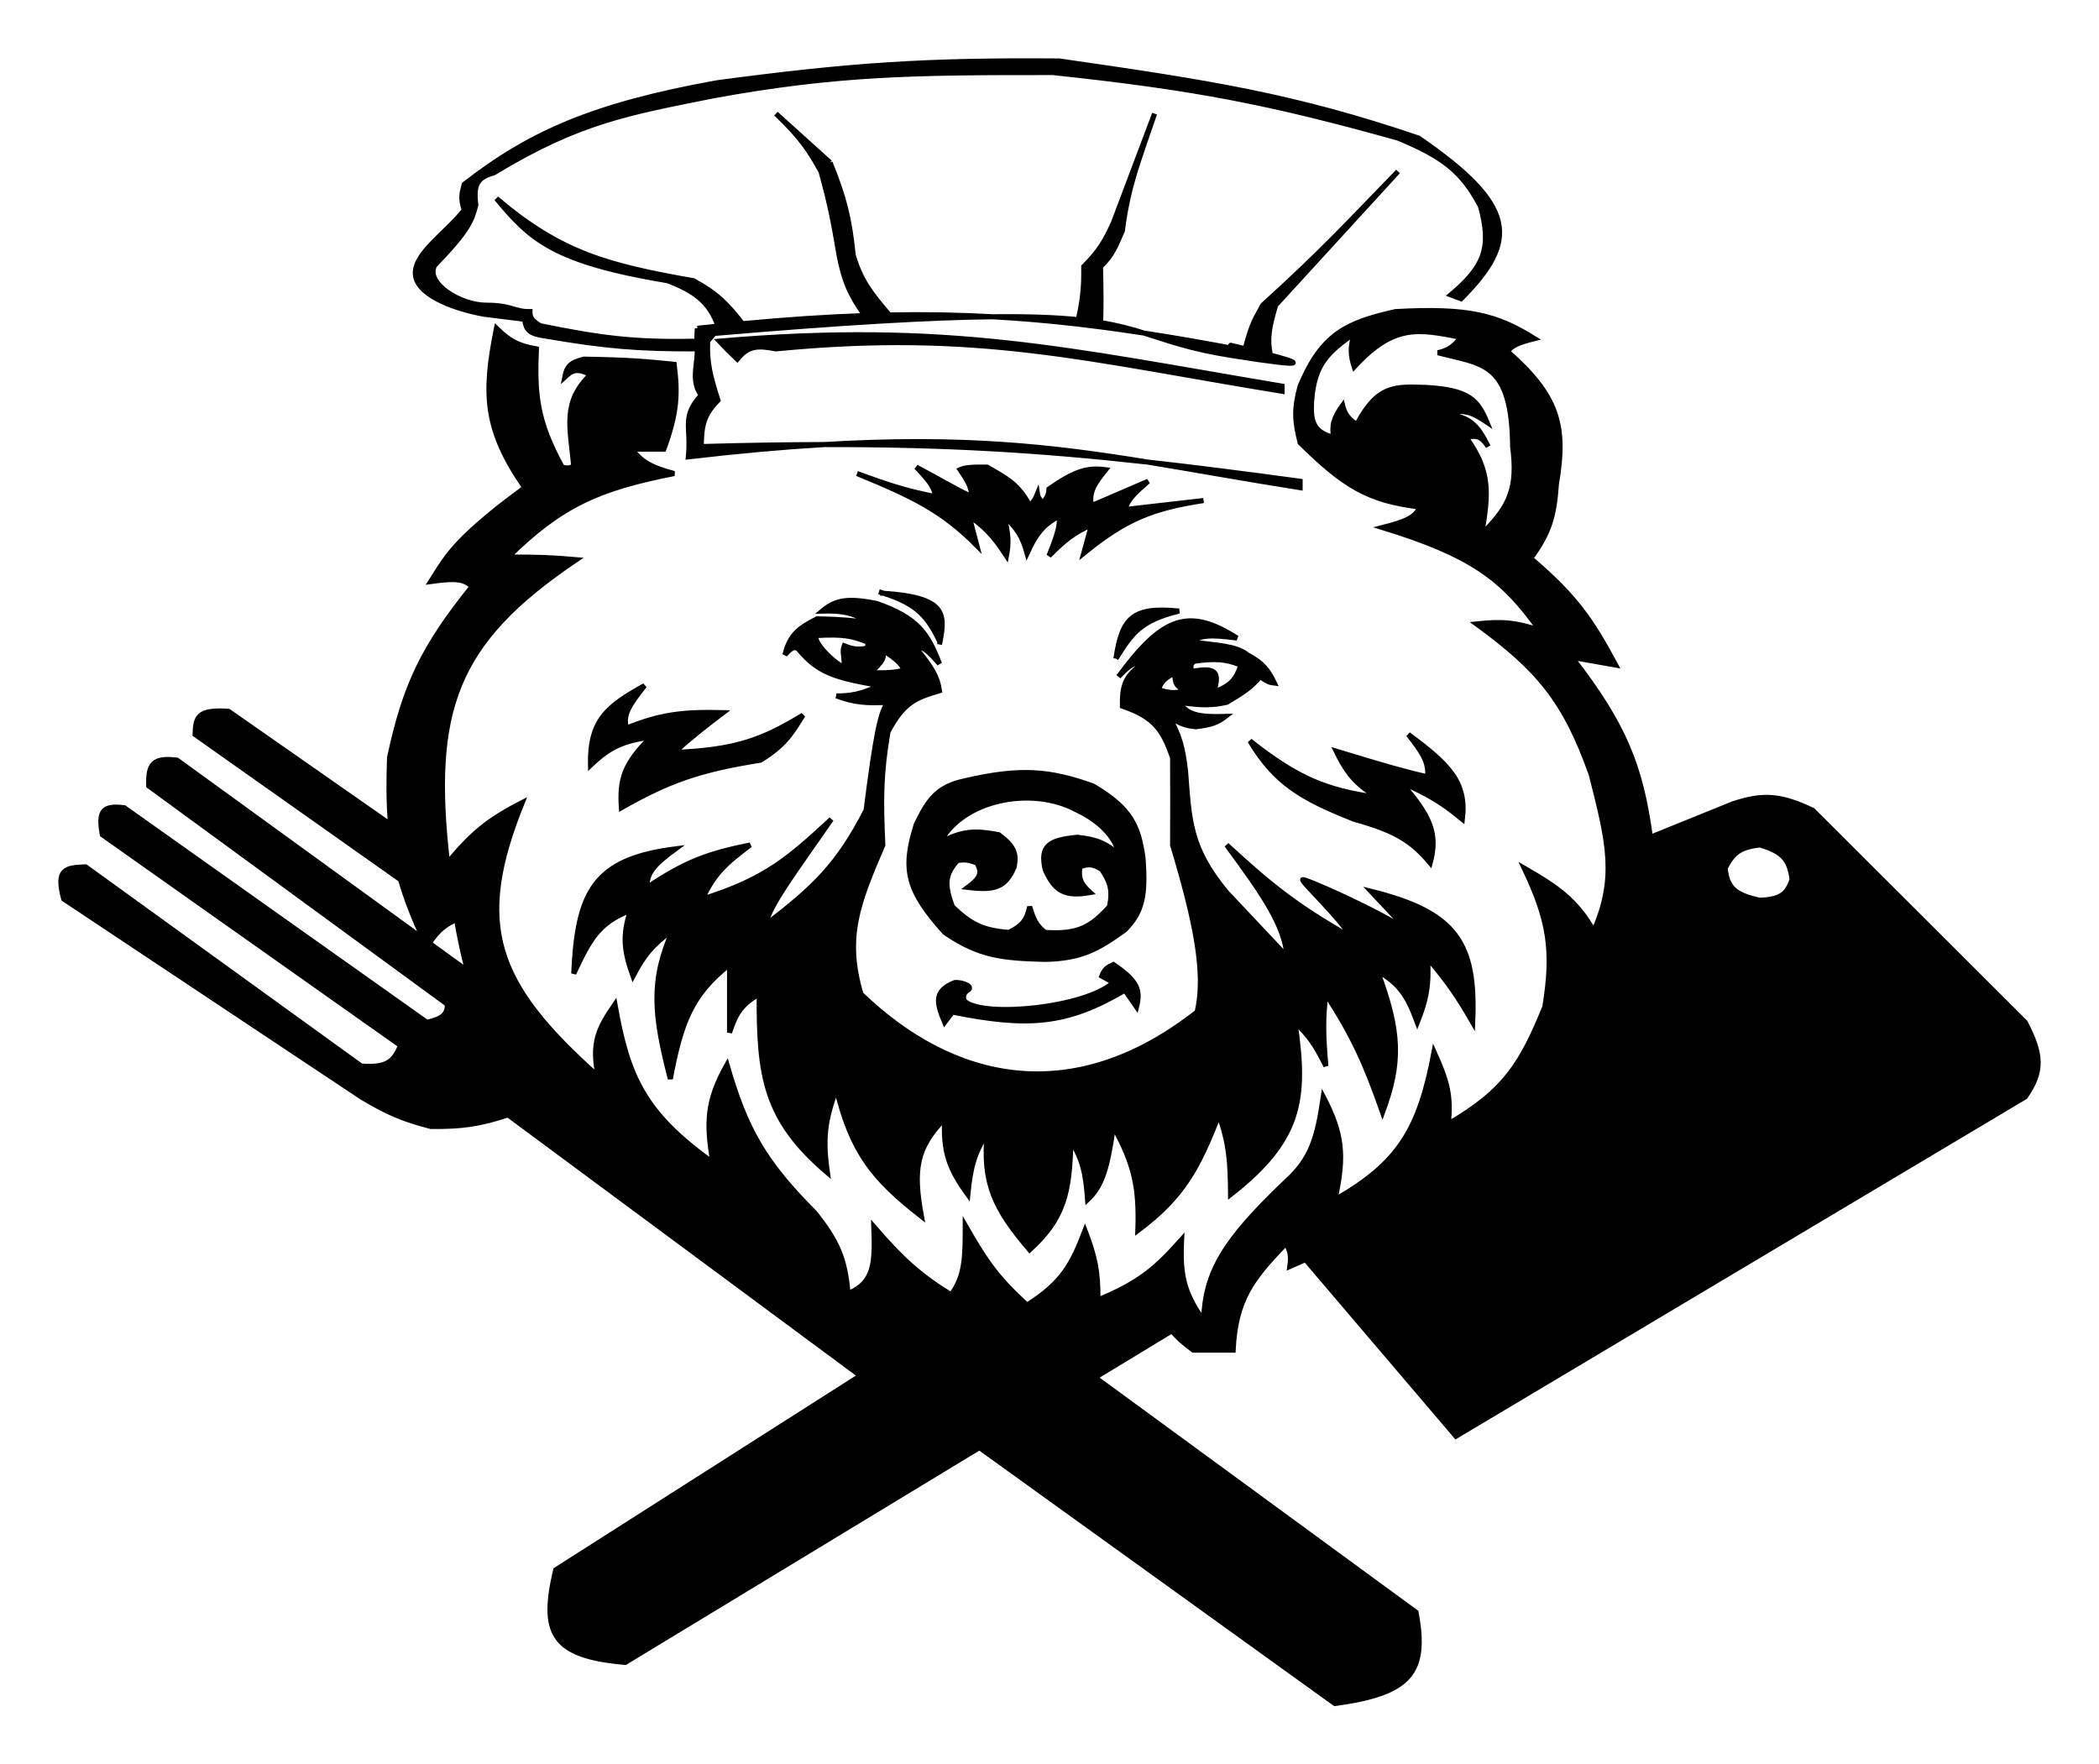 <svg width="207" height="174" viewBox="0 0 207 174" fill="none" xmlns="http://www.w3.org/2000/svg">
<g filter="url(#filter0_d_98_286)">
<path d="M92.701 79.077C94.907 74.878 101.743 73.446 106.242 75.909C108.88 77.156 110.176 79.008 110.307 80.218L112.72 80.598C112.277 77.557 111.623 75.751 107.766 73.5C103.538 71.998 100.66 71.723 95.192 72.993C92.343 73.581 91.513 74.957 90.365 77.303C88.94 81.775 89.483 83.848 93.16 87.95C96.554 90.286 98.856 90.504 103.067 90.612C106.566 90.532 108.205 89.681 110.942 87.696C112.69 85.911 112.999 84.28 112.72 80.598L110.307 80.218C109.088 79.231 108.291 78.782 106.242 78.57C103.463 78.839 102.546 79.393 103.067 81.739C104.021 83.946 105.088 84.452 107.512 84.021C106.585 83.183 106.343 82.634 106.496 81.486C107.354 81.154 107.826 81.232 108.655 81.739C109.471 82.972 109.748 83.734 109.418 85.415C107.59 87.419 106.325 88.17 103.067 87.95C102.196 87.291 101.92 86.666 101.543 85.415C101.278 86.668 100.9 87.256 99.51 87.95C96.859 87.758 95.692 87.106 93.922 85.415C93.187 83.376 93.09 82.32 94.43 80.852C95.138 80.76 95.551 80.793 96.335 81.105C96.906 82.076 96.674 82.602 95.446 83.514C98.003 83.824 99.148 83.586 100.019 81.486C100.283 80.138 99.986 79.44 98.494 78.317C96.231 77.891 94.962 77.885 92.701 79.077Z" fill="black"/>
<path fill-rule="evenodd" clip-rule="evenodd" d="M135.201 83.894C143.572 85.974 145.587 88.926 145.236 96.822C143.758 94.25 142.8 92.857 140.79 90.485C140.941 93.164 140.676 94.536 139.774 96.822C138.811 94.236 138.055 93.013 135.837 91.752C138.105 97.796 138.14 100.827 136.345 105.695C134.671 100.937 133.533 98.35 130.756 94.034C130.472 96.324 130.47 97.876 130.756 101.132C129.783 99.148 129.141 98.17 127.708 96.822C128.835 104.473 128.242 108.416 121.357 113.807C121.324 110.604 121.229 108.834 120.214 105.948C118.121 111.23 116.701 113.993 112.212 117.356C112.357 113.149 111.9 110.888 109.799 107.089C109.208 111.264 108.685 112.957 107.258 114.314C107.07 111.632 106.743 110.324 105.607 108.483C105.505 113.611 104.934 116.167 101.543 119.257C98.063 115.178 96.888 112.712 97.351 107.723C96.07 109.746 95.71 111.116 95.446 113.807C93.549 111.187 93.009 109.561 93.16 106.329C90.356 109.174 90.026 111.365 90.874 115.962C86.057 112.206 84.015 109.612 82.49 103.413C81.322 106.522 81.125 108.325 81.601 111.652C75.433 106.399 74.826 102.143 74.87 94.034C73.086 95.076 72.547 95.978 71.948 97.836V91.119C68.205 94.074 67.168 96.784 66.106 102.399C64.479 96.067 64.126 92.708 66.36 87.696C64.333 89.178 63.502 90.197 62.422 92.259C61.492 89.64 61.397 88.22 62.168 85.795C59 86.97 58.113 88.757 56.58 92.006C56.946 83.957 58.564 80.736 66.614 79.711C64.498 81.263 63.743 82.105 63.819 83.514C67.629 80.958 69.875 80.162 73.981 79.331C71.586 81.119 70.386 82.196 69.281 84.654C75.528 82.709 77.863 80.599 81.983 76.796C78.564 81.746 75.819 85.35 75.505 87.189C80.255 83.566 82.651 81.297 85.412 75.909C86.348 68.554 86.824 66.12 87.571 65.261C85.444 65.365 84.302 65.297 82.49 64.628C84.632 64.659 85.62 64.063 86.809 63.614C82.335 62.839 80.657 62.362 78.68 59.938C78.306 59.785 78.053 59.842 77.41 60.572C77.894 58.612 78.754 57.96 80.585 57.023C83.272 57.087 84.125 57.207 85.793 57.403C84.291 56.523 83.321 56.196 81.093 56.262C82.484 55.1 83.688 54.98 86.428 55.502C90.516 56.934 91.489 58.449 92.652 61.459C91.512 60.174 90.936 59.63 90.365 59.938C91.956 61.883 92.462 62.8 92.652 64.121C90.375 64.795 89.115 65.223 87.571 68.177C86.846 72.416 86.868 74.977 87.063 79.331C84.549 85.18 83.264 88.452 84.904 94.034C93.839 102.646 105.662 105.537 118.055 95.808C118.95 92.096 117.949 87.01 115.641 79.331C115.654 75.965 115.653 74.078 115.641 70.712C114.696 68.037 113.896 66.727 110.688 65.642C110.655 63.596 110.979 62.62 112.72 61.459C111.876 61.217 111.325 61.665 110.307 62.727C114.621 56.862 117.17 55.848 121.992 58.924C119.271 58.565 118.318 58.659 117.546 59.304C119.977 59.654 121.895 59.664 123.008 60.572C124.556 61.408 125.05 62.063 125.675 63.36C125.276 63.309 125.069 63.302 124.278 62.727C123.413 63.76 122.605 64.306 120.976 65.261C119.591 65.557 118.643 65.61 116.276 65.261C117.094 66.495 118.187 66.735 120.849 66.656C120.121 67.212 119.581 67.473 117.928 67.67C116.877 67.568 116.294 67.339 115.26 66.656C116.336 68.508 116.631 69.708 116.911 71.979C117.297 76.812 117.254 79.55 120.976 84.021L126.946 90.358C126.62 87.223 124.771 84.492 120.976 79.331C125.184 83.187 127.684 85.281 133.296 88.457C131.967 86.312 128.268 82.9 128.47 82.753C128.671 82.606 136.112 85.905 138.885 87.823L135.201 83.894ZM115.895 62.346C114.944 62.83 114.531 63.163 114.244 63.994C115.285 64.373 115.869 64.385 116.911 64.121C116.049 63.709 115.791 63.341 115.895 62.346ZM117.801 61.206C117.402 61.452 117.379 61.69 117.546 62.219C119.885 61.769 120.329 62.236 119.706 64.248C121.397 63.624 121.912 62.997 122.373 61.586C120.866 60.99 119.854 60.925 117.801 61.206ZM83.253 61.839C81.834 61.115 79.975 59.002 80.585 58.67C83.216 58.533 84.039 58.723 85.539 59.304C85.636 59.611 85.615 59.753 85.412 59.938C84.549 60.088 84.078 60.01 83.253 59.684C83.015 60.274 83.309 60.836 83.253 61.839ZM87.063 60.445C87.444 61.206 85.539 62.346 86.174 62.346C86.174 62.346 88.137 62.428 89.095 62.093C89.222 61.459 86.682 59.684 87.063 60.445Z" fill="black"/>
<path d="M123.262 69.064C125.797 73.25 128.327 74.725 133.55 76.796C137.509 77.903 139.144 78.85 141.044 81.105C141.832 78.188 141.048 76.424 138.123 73.12C140.808 74.309 142.165 75.096 144.219 76.796C144.659 73.162 142.929 71.412 138.885 68.43C140.229 70.16 140.93 71.122 140.79 72.613C138.561 72.115 136.399 71.489 131.772 70.078C132.994 72.604 133.964 73.442 135.837 74.641C130.721 73.924 127.96 72.76 123.262 69.064Z" fill="black"/>
<path fill-rule="evenodd" clip-rule="evenodd" d="M51.753 44.094C47.758 38.326 47.665 34.819 48.959 28.377C50.301 29.685 51.172 30.106 52.896 30.405C52.71 34.963 52.944 37.517 55.437 42.066C55.999 42.209 56.242 42.168 56.58 41.939C56.197 38.034 55.458 35.645 58.231 32.94C56.829 32.239 56.401 32.545 55.691 33.194C55.889 32.138 56.276 31.729 57.596 31.419C62.23 31.496 63.739 31.657 66.487 31.926C66.839 34.787 66.811 36.629 65.471 40.292H62.295C63.251 41.477 64.038 42.052 66.487 42.7C59.087 44.157 55.382 45.754 50.102 50.939C52.768 50.925 54.246 50.965 56.834 51.192C44.785 59.311 42.409 66.064 44.132 81.105C46.516 78.226 48.096 76.884 51.499 75.148C46.627 87.152 48.695 92.983 58.993 102.146C58.309 98.866 58.993 97.436 60.644 95.048C61.895 102.12 63.453 105.751 70.297 110.638C69.636 106.709 69.695 104.565 71.694 101.005C73.515 107.293 75.3 110.526 80.331 115.581C82.627 118.43 83.344 120.18 83.634 123.567C86.221 122.5 86.313 120.618 86.174 116.976C88.887 120.1 90.515 121.648 93.795 123.693C95.149 121.879 95.191 120.1 95.192 116.849C97.042 120.071 98.138 121.86 101.289 124.707C104.818 122.455 105.725 120.681 107.004 117.356C107.978 119.914 108.309 121.4 108.274 124.2C112.533 122.437 114.074 120.987 116.53 118.243C116.362 121.624 116.686 123.411 118.69 126.228C118.858 121.41 120.728 118.351 126.819 112.539C129.33 110.283 129.897 108.226 130.502 104.174C132.333 107.698 132.655 109.895 131.645 114.314C137.92 110.728 139.973 107.461 141.425 99.738C142.695 102.543 143.144 104.104 142.822 106.836C148.501 103.563 150.127 100.749 152.348 95.301C153.265 89.703 152.749 86.716 150.316 81.612C153.549 83.475 155.442 84.76 157.175 87.823C159.478 82.595 158.656 79.13 156.921 72.359C154.321 65.041 151.67 61.942 145.617 57.53C148.061 57.267 149.426 57.345 151.84 58.163C148.264 53.093 145.173 50.738 136.345 48.023C138.612 47.447 139.576 47.043 140.028 45.995C134.935 45.397 132.528 43.907 128.216 39.658C127.68 37.547 127.594 36.337 128.216 34.081C130.371 28.94 132.76 27.827 137.615 26.729C144.849 26.328 147.629 27.082 151.332 29.391C149.694 29.799 149.115 30.077 148.665 30.659C153.584 34.99 154.486 37.901 153.492 43.714C153.268 46.795 152.877 48.45 150.951 51.066C155.384 54.816 156.975 57.195 159.334 61.586L155.016 60.825C160.2 67.499 161.807 71.574 162.759 78.57C162.804 78.902 162.848 79.239 162.891 79.584C162.584 86.614 162.211 90.471 159.715 96.569C158.847 94.944 158.177 94.248 156.54 93.527C155.899 99.283 155.64 102.578 151.459 105.948C147.617 109.726 145.285 111.641 140.028 113.807L139.647 112.539C135.733 116.301 133.169 118.186 128.748 120.218C128.257 120.444 127.742 120.672 127.2 120.905C127.359 119.795 127.216 119.337 126.819 118.623C123.51 122.079 121.856 124.119 121.611 129.144H117.674C116.781 128.475 116.13 127.925 115.576 127.242C115.09 126.642 114.678 125.939 114.244 124.961C112.05 125.855 110.827 126.383 108.91 128.256H105.226C105.309 126.935 105.297 126.5 105.226 125.975C104.539 127.015 104.183 127.358 103.575 127.749C101.79 127.794 100.789 127.783 99.002 127.496C98.278 126.923 97.944 126.59 97.478 125.975C97.195 126.18 97.083 126.354 97.351 127.242H93.414L92.701 126.666L88.714 123.44C87.628 124.738 86.993 125.438 85.793 126.609L80.585 126.482C80.059 121.276 78.692 119.079 75.632 115.581V118.116C69.595 115.269 67.052 112.879 63.057 108.103C62.313 108.682 62.392 109.083 63.057 109.878C52.732 104.956 48.462 100.466 46.114 91.752C45.697 90.204 45.34 88.523 45.021 86.682C43.895 87.192 43.255 87.682 42.33 89.007C42.255 89.114 42.179 89.226 42.1 89.344C41.977 89.086 41.857 88.831 41.741 88.58C40.762 86.466 40.031 84.599 39.504 82.753C38.999 80.984 38.682 79.234 38.513 77.303C38.343 75.358 38.324 73.229 38.416 70.712C39.944 63.59 41.699 59.891 46.545 53.854C45.85 53.193 45.208 52.953 42.481 53.347C43.702 51.42 44.3 50.352 46.545 48.277C48.565 46.463 49.695 45.623 51.659 44.164L51.753 44.094ZM129.359 35.475C129.181 37.857 129.711 38.608 131.518 39.151C131.313 37.889 131.539 37.197 132.407 35.982C132.608 36.798 132.881 37.221 133.804 37.883C135.858 33.938 137.604 34.115 140.663 34.208C144.918 34.449 145.736 35.477 146.633 37.63C145.047 36.553 144.181 36.326 142.695 36.869C144.981 37.101 145.745 37.975 146.76 40.038C146.12 39.066 145.648 38.869 144.601 39.151C147.046 42.535 146.781 44.723 146.125 48.657C148.999 45.882 149.677 44 149.173 40.038C149.1 31.598 146.115 31.935 141.806 30.785C142.919 30.526 143.342 30.169 144.092 29.264C139.869 28.452 137.496 27.904 133.55 32.18C133.164 30.982 133.151 30.263 133.55 28.884C130.93 30.746 129.632 31.915 129.359 35.475Z" fill="black"/>
<path d="M110.053 60.952C110.641 56.937 111.695 55.799 116.276 56.262C112.417 57.208 111.604 58.495 110.071 60.924L110.053 60.952Z" fill="black"/>
<path d="M87.162 54.51C93.219 54.919 93.249 56.472 92.701 59.304C91.504 56.886 90.575 55.611 87.162 54.51Z" fill="black"/>
<path d="M84.523 42.7C90.002 44.956 92.885 46.333 96.335 49.798L95.573 46.883C97.103 47.964 97.921 48.765 99.256 50.812C99.499 49.538 99.472 48.699 99.002 46.883C100.359 48.131 100.839 48.945 101.289 50.559C102.32 48.307 103.064 47.691 104.464 46.883C104.548 47.845 104.269 48.773 103.448 50.812C104.994 49.279 105.889 48.528 107.639 47.77L106.877 50.559C111.079 47.136 113.705 46.135 118.69 45.362L110.942 46.249C111.187 45.304 111.861 44.655 113.228 43.461L107.639 45.869C107.381 44.562 107.873 43.767 109.037 42.32C107.236 42.09 106.045 42.422 103.448 44.221C103.426 44.775 103.285 45.08 102.813 45.615C102.51 45.216 102.341 44.993 102.305 44.728C102.115 45.197 101.979 45.453 101.543 45.869C100.44 43.749 99.29 43.193 97.351 42.066C95.736 42.046 95.17 42.105 94.684 42.32C95.5 43.502 95.813 44.109 95.827 44.981C93.993 44.106 92.822 43.37 90.365 42.066C91.595 43.352 92.142 44.03 92.271 44.981C89.223 44.38 87.533 43.796 84.523 42.7Z" fill="black"/>
<path d="M82.745 21.152C83.241 23.666 83.77 24.983 85.285 27.122C86.099 27.094 86.903 27.073 87.698 27.058C85.775 24.828 84.846 23.556 84.142 21.152C83.772 17.612 83.316 15.616 81.856 12.026L76.521 7.21C78.962 9.52 79.851 10.894 80.966 12.914C81.855 16.107 82.2 17.917 82.745 21.152Z" fill="black"/>
<path d="M106.877 22.293C106.911 24.546 106.735 25.731 106.339 27.525C106.308 27.664 106.276 27.808 106.242 27.956C107 28.043 107.762 28.137 108.528 28.236C108.534 28.091 108.539 27.95 108.543 27.812C108.601 26.026 108.587 24.692 108.528 22.293C109.721 21.159 110.025 20.26 110.688 18.744C111.253 14.279 112.34 11.731 113.863 7.21L109.799 17.984C108.952 19.84 108.362 20.813 106.877 22.293Z" fill="black"/>
<path d="M124.532 26.096C123.864 27.418 123.525 27.577 122.754 30.575C123.588 30.733 124.434 30.898 125.294 31.067C125.294 31.064 125.293 31.061 125.292 31.058C125.289 31.043 125.286 31.029 125.283 31.014C124.946 29.432 125.152 28.289 125.802 26.096L137.869 12.914C132.958 17.959 130.507 20.683 124.532 26.096Z" fill="black"/>
<path d="M65.852 23.687C68.478 24.694 69.972 25.759 70.805 28.161C71.623 28.077 72.427 27.998 73.219 27.923C71.717 25.998 70.774 24.99 68.392 23.687C59.84 22.18 55.274 20.94 48.959 15.575C52.326 19.651 54.644 21.815 65.852 23.687Z" fill="black"/>
<path d="M53.785 29.138C59.635 30.143 62.912 30.43 68.749 30.405C68.727 30.162 68.716 29.909 68.716 29.645C62.688 29.786 59.307 29.359 53.277 28.124C52.461 27.636 52.256 27.328 52.261 26.729C50.727 26.76 50.483 26.096 47.943 26.096C45.402 26.096 41.922 23.936 42.862 22.166C46.188 18.73 46.523 17.781 46.926 16.209C46.642 14.015 47.202 13.487 48.705 13.04C57.136 7.932 61.912 7.142 70.424 5.435C82.528 3.23 90.135 3.14 103.829 3.154C117.878 4.642 125.293 6.109 137.869 9.618C142.385 11.494 144.203 12.944 145.998 16.336C147.128 20.398 146.404 22.289 143.076 25.082L144.092 25.462C149.812 19.7 149.564 16.269 139.901 9.618C127.559 5.427 119.321 4.153 104.464 2.013C91.268 1.909 83.871 2.405 70.678 4.168C58.505 6.366 52.249 9.142 45.783 14.181C45.533 15.079 45.407 15.588 45.783 16.716C44.056 18.928 40.957 20.899 40.957 22.927C40.957 24.955 44.411 26.368 47.689 26.983L51.753 27.49C51.845 28.61 52.333 28.942 53.785 29.138Z" fill="black"/>
<path d="M63.565 63.614C59.87 65.665 58.142 67.032 58.231 71.472C60.117 69.675 61.426 69.069 64.201 68.684C61.45 71.418 61.106 72.943 61.279 75.655C65.982 72.984 68.966 71.931 74.997 70.965C77.308 69.54 77.998 68.465 79.188 66.529C75.105 69.018 72.442 69.965 66.487 70.205C68.18 68.694 69.264 67.83 71.313 66.275C67.209 66.179 65.102 66.474 61.787 67.796C61.39 66.504 62.082 65.494 63.565 63.614Z" fill="black"/>
<path d="M70.932 29.645C71.484 30.238 71.902 30.646 72.71 31.419C73.792 30.084 74.713 30.061 76.521 30.405C96.499 28.464 107.149 31.443 126.437 34.588V34.081C105.216 30.517 93.52 27.703 70.932 29.645Z" fill="black"/>
<path d="M67.884 41.052C72.855 40.473 77.268 40.08 81.264 39.842C77.532 39.849 73.534 39.914 69.154 40.038C69.19 38.053 69.329 36.98 70.805 35.475C70.059 33.126 69.701 31.822 69.789 29.645L70.424 28.884C83.324 27.778 91.913 27.303 97.913 27.239C94.592 27.054 91.231 26.993 87.698 27.058C86.903 27.073 86.099 27.094 85.285 27.122C81.531 27.249 77.559 27.515 73.219 27.923C72.427 27.998 71.623 28.077 70.805 28.161C70.137 28.23 69.46 28.302 68.773 28.377C68.736 28.836 68.715 29.254 68.716 29.645C68.716 29.909 68.727 30.162 68.749 30.405C68.87 31.707 68.06 33.529 69.154 34.968C67.178 37.155 68.188 38.039 67.884 41.052Z" fill="black"/>
<path d="M113.187 41.57C102.673 40.404 93.362 39.819 81.264 39.842C94.826 39.034 103.603 40.011 113.187 41.57Z" fill="black"/>
<path d="M128.216 44.094V43.461C122.739 42.718 117.845 42.087 113.187 41.57C117.801 42.321 122.603 43.207 128.216 44.094Z" fill="black"/>
<path d="M122.754 30.575C119.25 29.907 115.971 29.329 112.822 28.846C115.125 29.565 117.283 30.399 121.499 31.067C129.765 32.375 127.981 31.728 125.283 31.014C125.286 31.029 125.289 31.043 125.292 31.058C125.354 31.075 125.36 31.079 125.294 31.067C124.434 30.898 123.588 30.733 122.754 30.575Z" fill="black"/>
<path d="M106.242 27.956C106.276 27.808 106.308 27.664 106.339 27.525C104.222 27.311 101.541 27.2 97.913 27.239C100.691 27.393 103.441 27.633 106.242 27.956Z" fill="black"/>
<path d="M108.543 27.812C108.539 27.95 108.534 28.091 108.528 28.236C109.939 28.419 111.366 28.622 112.822 28.846C111.56 28.451 110.255 28.091 108.543 27.812Z" fill="black"/>
<path d="M95.446 93.654C96.081 93.273 94.805 92.838 94.176 92.893C92.195 93.695 92.248 94.683 93.16 96.822L93.922 95.808C101.359 97.299 105.163 97.057 110.942 93.654L112.085 95.301C112.48 93.695 112.268 92.785 109.799 91.119C109.23 91.39 108.924 91.559 108.655 92.259L109.799 92.893C107.059 95.389 97.129 96.373 95.192 94.794C95.035 94.666 94.811 94.034 95.446 93.654Z" fill="black"/>
<path d="M88.714 123.44C87.628 124.738 86.993 125.438 85.793 126.609L80.585 126.482C80.059 121.276 78.692 119.079 75.632 115.581V118.116C69.595 115.269 67.052 112.879 63.057 108.103C62.313 108.682 62.392 109.083 63.057 109.878C52.732 104.956 48.462 100.466 46.114 91.752L42.33 89.007C42.255 89.114 42.179 89.226 42.1 89.344C41.977 89.086 41.857 88.831 41.741 88.58L17.459 70.965C15.082 70.672 14.598 71.354 14.665 73.5L44.132 95.048C44.087 96.025 43.717 96.442 42.1 96.822L12.252 75.655C10.213 75.416 9.636 75.888 10.092 78.317L39.504 99.104C38.831 100.672 38.205 101.321 35.622 101.132L8.441 81.486C6.507 81.569 5.462 81.657 6.282 84.654L35.622 104.174C38.099 105.654 39.573 106.338 42.481 107.089C45.619 107.119 47.289 106.869 50.102 105.948L84.846 131.672L85.539 132.186L92.701 126.666L88.714 123.44Z" fill="black"/>
<path d="M38.513 77.303L22.54 66.149C19.469 65.934 19.299 66.732 19.237 68.43L39.504 82.753C38.999 80.984 38.682 79.234 38.513 77.303Z" fill="black"/>
<path d="M114.244 124.961C112.05 125.855 110.827 126.383 108.91 128.256H105.226C105.309 126.935 105.297 126.5 105.226 125.975C104.539 127.015 104.183 127.358 103.575 127.749C101.79 127.794 100.789 127.783 99.002 127.496C98.278 126.923 97.944 126.59 97.478 125.975C97.195 126.18 97.083 126.354 97.351 127.242H93.414L92.701 126.666L85.539 132.186L84.846 131.672L54.801 150.818C53.34 157.051 54.415 159.324 61.66 159.944L96.589 138.759L107.996 131.84L115.576 127.242C115.09 126.642 114.678 125.939 114.244 124.961Z" fill="black"/>
<path d="M107.996 131.84L96.589 138.759L131.645 164C139.104 162.987 140.76 160.962 139.647 155.001L107.996 131.84Z" fill="black"/>
<path fill-rule="evenodd" clip-rule="evenodd" d="M162.891 79.584C162.584 86.614 162.211 90.471 159.715 96.569C158.847 94.944 158.177 94.248 156.54 93.527C155.899 99.283 155.64 102.578 151.459 105.948C147.617 109.726 145.285 111.641 140.028 113.807L139.647 112.539C135.733 116.301 133.169 118.186 128.748 120.218L143.584 137.636L199.725 104.174C201.501 101.624 201.347 99.952 199.725 96.822L178.767 75.909C175.54 74.377 173.824 74.307 170.892 75.275L162.759 78.57C162.804 78.902 162.848 79.239 162.891 79.584ZM173.56 84.781C171.067 84.246 170.332 83.543 170.13 81.612C170.89 80.189 171.492 79.553 173.56 79.331C175.866 80.005 176.479 80.805 176.735 82.753C176.233 84.085 175.755 84.688 173.56 84.781Z" fill="black"/>
<path d="M51.753 44.094C47.758 38.326 47.665 34.819 48.959 28.377C50.301 29.685 51.172 30.106 52.896 30.405C52.71 34.963 52.944 37.517 55.437 42.066C55.999 42.209 56.242 42.168 56.58 41.939C56.197 38.034 55.458 35.645 58.231 32.94C56.829 32.239 56.401 32.545 55.691 33.194C55.889 32.138 56.276 31.729 57.596 31.419C62.23 31.496 63.739 31.657 66.487 31.926C66.839 34.787 66.811 36.629 65.471 40.292H62.295C63.251 41.477 64.038 42.052 66.487 42.7C59.087 44.157 55.382 45.754 50.102 50.939C52.768 50.925 54.246 50.965 56.834 51.192C44.785 59.311 42.409 66.064 44.132 81.105C46.516 78.226 48.096 76.884 51.499 75.148C46.627 87.152 48.695 92.983 58.993 102.146C58.309 98.866 58.993 97.436 60.644 95.048C61.895 102.12 63.453 105.751 70.297 110.638C69.636 106.709 69.695 104.565 71.694 101.005C73.515 107.293 75.3 110.526 80.331 115.581C82.627 118.43 83.344 120.18 83.634 123.567C86.221 122.5 86.313 120.619 86.174 116.976C88.887 120.1 90.515 121.648 93.795 123.693C95.149 121.879 95.191 120.1 95.192 116.849C97.042 120.071 98.138 121.86 101.289 124.707C104.818 122.455 105.725 120.681 107.004 117.356C107.978 119.914 108.309 121.4 108.274 124.2C112.533 122.437 114.074 120.987 116.53 118.243C116.362 121.624 116.686 123.411 118.69 126.228C118.858 121.41 120.728 118.351 126.819 112.539C129.33 110.283 129.897 108.226 130.502 104.174C132.333 107.698 132.655 109.895 131.645 114.314C137.92 110.728 139.973 107.461 141.425 99.738C142.695 102.543 143.144 104.104 142.822 106.836C148.501 103.563 150.127 100.749 152.348 95.301C153.265 89.703 152.749 86.716 150.316 81.612C153.549 83.475 155.442 84.76 157.175 87.823C159.478 82.595 158.656 79.13 156.921 72.359C154.321 65.041 151.67 61.942 145.617 57.53C148.061 57.267 149.426 57.345 151.84 58.163C148.264 53.093 145.173 50.738 136.345 48.023C138.612 47.447 139.576 47.043 140.028 45.995C134.935 45.397 132.528 43.907 128.216 39.658C127.68 37.547 127.594 36.337 128.216 34.081C130.371 28.94 132.76 27.827 137.615 26.729C144.849 26.328 147.629 27.082 151.332 29.391C149.694 29.799 149.115 30.077 148.665 30.659C153.584 34.99 154.486 37.901 153.492 43.714C153.268 46.795 152.877 48.45 150.951 51.066C155.384 54.816 156.975 57.195 159.334 61.586L155.016 60.825C160.2 67.499 161.807 71.574 162.759 78.57M51.753 44.094L51.659 44.164M51.753 44.094C51.721 44.118 51.69 44.141 51.659 44.164M120.976 84.021C117.254 79.55 117.297 76.812 116.911 71.979C116.631 69.708 116.336 68.508 115.26 66.656C116.294 67.339 116.877 67.568 117.928 67.67C119.581 67.473 120.121 67.212 120.849 66.656C118.187 66.735 117.094 66.495 116.276 65.261C118.643 65.61 119.591 65.557 120.976 65.261C122.605 64.306 123.413 63.76 124.278 62.727C125.069 63.302 125.276 63.309 125.675 63.36C125.05 62.063 124.556 61.408 123.008 60.572C121.895 59.664 119.977 59.654 117.546 59.304C118.318 58.659 119.271 58.565 121.992 58.924C117.17 55.848 114.621 56.862 110.307 62.727C111.325 61.665 111.876 61.217 112.72 61.459C110.979 62.62 110.655 63.596 110.688 65.642C113.896 66.727 114.696 68.037 115.641 70.712C115.653 74.078 115.654 75.965 115.641 79.331C117.949 87.01 118.95 92.096 118.055 95.808C105.662 105.537 93.839 102.646 84.904 94.034C83.264 88.452 84.549 85.18 87.063 79.331C86.868 74.977 86.846 72.416 87.571 68.177C89.115 65.223 90.375 64.795 92.652 64.121C92.462 62.8 91.956 61.883 90.365 59.938C90.936 59.63 91.512 60.174 92.652 61.459C91.489 58.449 90.516 56.934 86.428 55.502C83.688 54.98 82.484 55.1 81.093 56.262C83.321 56.196 84.291 56.523 85.793 57.403C84.125 57.207 83.272 57.087 80.585 57.023C78.754 57.96 77.894 58.612 77.41 60.572C78.053 59.842 78.306 59.785 78.68 59.938C80.657 62.362 82.335 62.839 86.809 63.614C85.62 64.063 84.632 64.659 82.49 64.628C84.302 65.297 85.444 65.365 87.571 65.261C86.824 66.12 86.348 68.554 85.412 75.909C82.651 81.297 80.255 83.566 75.505 87.189C75.819 85.35 78.564 81.746 81.983 76.796C77.863 80.599 75.528 82.709 69.281 84.654C70.386 82.196 71.586 81.119 73.981 79.331C69.875 80.162 67.629 80.958 63.819 83.514C63.743 82.105 64.498 81.263 66.614 79.711C58.564 80.736 56.946 83.957 56.58 92.006C58.113 88.757 59 86.97 62.168 85.795C61.397 88.22 61.492 89.64 62.422 92.259C63.502 90.197 64.333 89.178 66.36 87.696C64.126 92.708 64.479 96.067 66.106 102.399C67.168 96.784 68.205 94.074 71.948 91.119V97.836C72.547 95.978 73.086 95.076 74.87 94.034C74.826 102.143 75.433 106.399 81.601 111.652C81.125 108.325 81.322 106.522 82.49 103.413C84.015 109.612 86.057 112.206 90.874 115.962C90.026 111.365 90.356 109.174 93.16 106.329C93.009 109.561 93.549 111.187 95.446 113.807C95.71 111.116 96.07 109.746 97.351 107.723C96.888 112.712 98.063 115.178 101.543 119.257C104.934 116.167 105.505 113.611 105.607 108.483C106.743 110.324 107.07 111.632 107.258 114.314C108.685 112.957 109.208 111.264 109.799 107.089C111.9 110.888 112.357 113.149 112.212 117.356C116.701 113.993 118.121 111.23 120.214 105.948C121.229 108.834 121.324 110.604 121.357 113.807C128.242 108.416 128.835 104.473 127.708 96.822C129.141 98.17 129.783 99.148 130.756 101.132C130.47 97.876 130.472 96.324 130.756 94.034C133.533 98.35 134.671 100.937 136.345 105.695C138.14 100.827 138.105 97.796 135.837 91.752C138.055 93.013 138.811 94.236 139.774 96.822C140.676 94.536 140.94 93.164 140.79 90.485C142.8 92.857 143.758 94.25 145.236 96.822C145.587 88.926 143.572 85.974 135.201 83.894L138.885 87.823C136.112 85.905 128.671 82.606 128.47 82.753C128.268 82.9 131.967 86.312 133.296 88.457C127.684 85.281 125.184 83.187 120.976 79.331C124.771 84.492 126.62 87.223 126.946 90.358M120.976 84.021C123.307 86.496 124.614 87.883 126.946 90.358M120.976 84.021L126.946 90.358M86.809 54.488C86.929 54.495 87.047 54.502 87.162 54.51M92.652 59.558C92.669 59.472 92.685 59.388 92.701 59.304M86.682 54.361C86.847 54.41 87.007 54.46 87.162 54.51M92.701 59.304C93.249 56.472 93.219 54.919 87.162 54.51M92.701 59.304C91.504 56.886 90.575 55.611 87.162 54.51M110.053 60.952C110.641 56.937 111.695 55.799 116.276 56.262C112.417 57.208 111.604 58.495 110.071 60.924M110.053 60.952L110.071 60.924M110.053 60.952C110.059 60.943 110.065 60.933 110.071 60.924M68.773 28.377C68.736 28.836 68.715 29.254 68.716 29.645M68.773 28.377C70.299 28.21 71.779 28.059 73.219 27.923M68.773 28.377C69.46 28.302 70.137 28.23 70.805 28.161M68.749 30.405C68.87 31.707 68.06 33.529 69.154 34.968C67.178 37.155 68.188 38.039 67.884 41.052C72.855 40.473 77.268 40.08 81.264 39.842M68.749 30.405C62.912 30.43 59.635 30.143 53.785 29.138C52.333 28.942 51.845 28.61 51.753 27.49L47.689 26.983C44.411 26.368 40.957 24.955 40.957 22.927C40.957 20.899 44.056 18.928 45.783 16.716C45.407 15.588 45.533 15.079 45.783 14.181C52.249 9.142 58.505 6.366 70.678 4.168C83.871 2.405 91.268 1.909 104.464 2.013C119.321 4.153 127.559 5.427 139.901 9.618C149.564 16.269 149.812 19.7 144.092 25.462L143.076 25.082C146.404 22.289 147.128 20.398 145.998 16.336C144.203 12.944 142.385 11.494 137.869 9.618C125.293 6.109 117.878 4.642 103.829 3.154C90.135 3.14 82.528 3.23 70.424 5.435C61.912 7.142 57.136 7.932 48.705 13.04C47.202 13.487 46.642 14.015 46.926 16.209C46.523 17.781 46.188 18.73 42.862 22.166C41.922 23.936 45.402 26.096 47.943 26.096C50.483 26.096 50.727 26.76 52.261 26.729C52.256 27.328 52.461 27.636 53.277 28.124C59.307 29.359 62.688 29.786 68.716 29.645M68.749 30.405C68.727 30.162 68.716 29.909 68.716 29.645M70.805 28.161C69.972 25.759 68.478 24.694 65.852 23.687C54.644 21.815 52.326 19.651 48.959 15.575C55.274 20.94 59.84 22.18 68.392 23.687C70.774 24.99 71.717 25.998 73.219 27.923M70.805 28.161C71.623 28.077 72.427 27.998 73.219 27.923M73.219 27.923C77.559 27.515 81.531 27.249 85.285 27.122M85.285 27.122C83.77 24.983 83.241 23.666 82.745 21.152C82.2 17.917 81.855 16.107 80.966 12.914C79.851 10.894 78.962 9.52 76.521 7.21M85.285 27.122C86.099 27.094 86.903 27.073 87.698 27.058M76.521 7.21C78.604 9.091 79.772 10.145 81.856 12.026M76.521 7.21L81.856 12.026M81.856 12.026C83.316 15.616 83.772 17.612 84.142 21.152C84.846 23.556 85.775 24.828 87.698 27.058M87.698 27.058C91.231 26.993 94.592 27.054 97.913 27.239M106.242 27.956C107 28.043 107.762 28.137 108.528 28.236M106.242 27.956C103.441 27.633 100.691 27.393 97.913 27.239M106.242 27.956C106.276 27.808 106.308 27.664 106.339 27.525M108.528 28.236C109.939 28.419 111.366 28.622 112.822 28.846M108.528 28.236C108.534 28.091 108.539 27.95 108.543 27.812M122.754 30.575C123.525 27.577 123.864 27.418 124.532 26.096C130.507 20.683 132.958 17.959 137.869 12.914L125.802 26.096C125.152 28.289 124.946 29.432 125.283 31.014M122.754 30.575C123.588 30.733 124.434 30.898 125.294 31.067M122.754 30.575C119.25 29.907 115.971 29.329 112.822 28.846M125.294 31.067C125.36 31.079 125.354 31.075 125.292 31.058M125.294 31.067C125.294 31.064 125.293 31.061 125.292 31.058M110.307 80.218C110.176 79.008 108.88 77.156 106.242 75.909C101.743 73.446 94.907 74.878 92.701 79.077C94.962 77.885 96.231 77.891 98.494 78.317C99.986 79.44 100.283 80.138 100.019 81.486C99.148 83.586 98.003 83.824 95.446 83.514C96.674 82.602 96.906 82.076 96.335 81.105C95.551 80.793 95.138 80.76 94.43 80.852C93.09 82.32 93.187 83.376 93.922 85.415C95.692 87.106 96.859 87.758 99.51 87.95C100.9 87.256 101.278 86.668 101.543 85.415C101.92 86.666 102.196 87.29 103.067 87.95C106.325 88.17 107.59 87.419 109.418 85.415C109.748 83.734 109.471 82.972 108.655 81.739C107.826 81.232 107.354 81.154 106.496 81.486C106.343 82.634 106.585 83.183 107.512 84.021C105.088 84.452 104.021 83.946 103.067 81.739C102.546 79.393 103.463 78.839 106.242 78.57C108.291 78.782 109.088 79.231 110.307 80.218ZM110.307 80.218L112.72 80.598M112.72 80.598C112.277 77.557 111.623 75.751 107.766 73.5C103.538 71.998 100.66 71.723 95.192 72.993C92.343 73.581 91.513 74.957 90.365 77.303C88.94 81.775 89.483 83.848 93.16 87.95C96.554 90.286 98.856 90.504 103.067 90.612C106.566 90.533 108.205 89.681 110.942 87.696C112.69 85.911 112.999 84.28 112.72 80.598ZM51.659 44.164C49.695 45.623 48.565 46.463 46.545 48.277C44.3 50.352 43.702 51.42 42.481 53.347C45.208 52.953 45.85 53.193 46.545 53.854C41.699 59.891 39.944 63.59 38.416 70.712C38.324 73.229 38.343 75.358 38.513 77.303M81.264 39.842C77.532 39.849 73.534 39.914 69.154 40.038C69.19 38.053 69.329 36.98 70.805 35.475C70.059 33.126 69.701 31.822 69.789 29.645L70.424 28.884C83.324 27.778 91.913 27.303 97.913 27.239M81.264 39.842C93.362 39.819 102.673 40.404 113.187 41.57M81.264 39.842C94.826 39.034 103.603 40.011 113.187 41.57M97.913 27.239C101.541 27.2 104.222 27.311 106.339 27.525M113.187 41.57C117.801 42.321 122.603 43.207 128.216 44.094V43.461C122.739 42.718 117.845 42.087 113.187 41.57ZM112.822 28.846C115.125 29.565 117.283 30.399 121.499 31.067C129.765 32.375 127.981 31.728 125.283 31.014M112.822 28.846C111.56 28.451 110.255 28.091 108.543 27.812M125.283 31.014C125.286 31.029 125.289 31.043 125.292 31.058M125.283 31.014C123.522 30.548 121.372 30.053 121.372 30.053C120.84 29.946 124.804 30.918 125.292 31.058M106.339 27.525C106.735 25.731 106.911 24.546 106.877 22.293C108.362 20.813 108.952 19.84 109.799 17.984L113.863 7.21C112.34 11.731 111.253 14.279 110.688 18.744C110.025 20.26 109.721 21.159 108.528 22.293C108.587 24.692 108.601 26.026 108.543 27.812M106.339 27.525C107.149 27.606 107.877 27.703 108.543 27.812M38.513 77.303L22.54 66.149C19.469 65.934 19.299 66.732 19.237 68.43L39.504 82.753M38.513 77.303C38.682 79.234 39 80.984 39.504 82.753M39.504 82.753C40.031 84.599 40.762 86.466 41.741 88.58M46.114 91.752C48.462 100.466 52.732 104.956 63.057 109.878C62.392 109.083 62.313 108.682 63.057 108.103C67.052 112.879 69.595 115.269 75.632 118.116V115.581C78.692 119.079 80.059 121.276 80.585 126.482L85.793 126.609C86.993 125.438 87.628 124.738 88.714 123.44L92.701 126.666M46.114 91.752C45.697 90.204 45.34 88.523 45.021 86.682C43.895 87.192 43.255 87.682 42.33 89.007M46.114 91.752L42.33 89.007M92.701 126.666L93.414 127.242H97.351C97.083 126.354 97.195 126.18 97.478 125.975C97.944 126.59 98.278 126.923 99.002 127.496C100.789 127.783 101.79 127.794 103.575 127.749C104.183 127.358 104.539 127.015 105.226 125.975C105.297 126.5 105.309 126.935 105.226 128.256H108.91C110.827 126.383 112.05 125.855 114.244 124.961C114.678 125.939 115.09 126.642 115.576 127.242M92.701 126.666L85.539 132.186L84.845 131.672M92.701 126.666L84.845 131.672M42.33 89.007C42.255 89.114 42.179 89.226 42.1 89.344C41.977 89.086 41.857 88.831 41.741 88.58M42.33 89.007L41.741 88.58M41.741 88.58L17.459 70.965C15.082 70.672 14.598 71.354 14.665 73.5L44.132 95.048C44.087 96.025 43.717 96.442 42.1 96.822L12.252 75.655C10.213 75.416 9.636 75.888 10.092 78.317L39.504 99.104C38.831 100.672 38.205 101.321 35.622 101.132L8.441 81.486C6.507 81.569 5.462 81.657 6.282 84.654L35.622 104.174C38.099 105.654 39.573 106.338 42.481 107.089C45.619 107.119 47.289 106.869 50.102 105.948L84.845 131.672M115.576 127.242C116.13 127.925 116.781 128.475 117.674 129.144H121.611C121.856 124.119 123.51 122.079 126.819 118.623C127.216 119.337 127.359 119.795 127.2 120.905C127.742 120.672 128.257 120.444 128.748 120.218M115.576 127.242L107.996 131.84M84.845 131.672L54.801 150.818C53.34 157.051 54.415 159.324 61.66 159.944L96.589 138.759M96.589 138.759L131.645 164C139.104 162.987 140.76 160.962 139.647 155.001L107.996 131.84M96.589 138.759L107.996 131.84M107.766 131.672L107.996 131.84M128.47 119.891L128.748 120.218M162.759 78.57C162.804 78.902 162.848 79.239 162.891 79.584C162.584 86.614 162.211 90.471 159.715 96.569C158.847 94.944 158.177 94.248 156.54 93.527C155.899 99.283 155.64 102.578 151.459 105.948C147.617 109.726 145.285 111.641 140.028 113.807L139.647 112.539C135.733 116.301 133.169 118.186 128.748 120.218M162.759 78.57L170.892 75.275C173.824 74.307 175.54 74.377 178.767 75.909L199.725 96.822C201.347 99.952 201.501 101.624 199.725 104.174L143.584 137.636L128.748 120.218M63.565 63.614C59.87 65.665 58.142 67.032 58.231 71.472C60.117 69.675 61.426 69.069 64.201 68.684C61.45 71.418 61.106 72.943 61.279 75.655C65.982 72.984 68.966 71.931 74.997 70.965C77.308 69.54 77.998 68.465 79.188 66.529C75.105 69.018 72.442 69.965 66.487 70.205C68.18 68.694 69.264 67.83 71.313 66.275C67.209 66.179 65.102 66.474 61.787 67.796C61.39 66.504 62.082 65.494 63.565 63.614ZM131.518 39.151C129.711 38.608 129.181 37.857 129.359 35.475C129.632 31.915 130.93 30.746 133.55 28.884C133.151 30.263 133.164 30.982 133.55 32.18C137.496 27.904 139.869 28.452 144.092 29.264C143.342 30.169 142.919 30.526 141.806 30.785C146.115 31.935 149.1 31.598 149.173 40.038C149.677 44 148.999 45.882 146.125 48.657C146.781 44.723 147.046 42.535 144.601 39.151C145.648 38.869 146.12 39.066 146.76 40.038C145.745 37.975 144.981 37.101 142.695 36.869C144.181 36.326 145.047 36.553 146.633 37.63C145.736 35.477 144.918 34.449 140.663 34.208C137.604 34.115 135.858 33.938 133.804 37.883C132.881 37.221 132.608 36.798 132.407 35.982C131.539 37.197 131.313 37.889 131.518 39.151ZM123.262 69.064C125.797 73.25 128.327 74.725 133.55 76.796C137.509 77.903 139.144 78.85 141.044 81.105C141.832 78.188 141.047 76.424 138.123 73.12C140.808 74.309 142.165 75.096 144.219 76.796C144.659 73.162 142.929 71.412 138.885 68.43C140.229 70.16 140.93 71.122 140.79 72.613C138.561 72.115 136.399 71.489 131.772 70.078C132.994 72.604 133.964 73.442 135.837 74.641C130.721 73.924 127.96 72.76 123.262 69.064ZM84.523 42.7C90.002 44.956 92.885 46.333 96.335 49.798L95.573 46.883C97.103 47.964 97.921 48.765 99.256 50.812C99.499 49.538 99.472 48.699 99.002 46.883C100.359 48.131 100.839 48.945 101.289 50.559C102.32 48.307 103.064 47.691 104.464 46.883C104.548 47.845 104.269 48.773 103.448 50.812C104.994 49.279 105.889 48.528 107.639 47.77L106.877 50.559C111.079 47.136 113.705 46.135 118.69 45.362L110.942 46.249C111.187 45.304 111.861 44.655 113.228 43.461L107.639 45.869C107.381 44.562 107.873 43.767 109.037 42.32C107.236 42.09 106.045 42.422 103.448 44.221C103.426 44.775 103.285 45.08 102.813 45.615C102.51 45.216 102.341 44.993 102.305 44.728C102.115 45.197 101.979 45.453 101.543 45.869C100.44 43.749 99.29 43.193 97.351 42.066C95.736 42.046 95.17 42.105 94.684 42.32C95.5 43.502 95.813 44.109 95.827 44.981C93.993 44.106 92.822 43.37 90.365 42.066C91.595 43.352 92.142 44.03 92.271 44.981C89.223 44.38 87.533 43.796 84.523 42.7ZM70.932 29.645C71.484 30.238 71.902 30.646 72.71 31.419C73.792 30.084 74.713 30.061 76.521 30.405C96.499 28.464 107.149 31.443 126.437 34.588V34.081C105.216 30.517 93.52 27.703 70.932 29.645ZM95.446 93.654C96.081 93.273 94.805 92.838 94.176 92.893C92.195 93.695 92.248 94.683 93.16 96.822L93.922 95.808C101.359 97.299 105.163 97.057 110.942 93.654L112.085 95.301C112.48 93.695 112.268 92.785 109.799 91.119C109.23 91.39 108.924 91.559 108.655 92.259L109.799 92.893C107.059 95.389 97.129 96.373 95.192 94.794C95.035 94.666 94.811 94.034 95.446 93.654ZM114.244 63.994C114.531 63.163 114.944 62.83 115.895 62.346C115.791 63.341 116.049 63.709 116.911 64.121C115.869 64.385 115.285 64.373 114.244 63.994ZM117.546 62.219C117.379 61.69 117.402 61.452 117.801 61.206C119.854 60.925 120.866 60.99 122.373 61.586C121.912 62.997 121.397 63.624 119.706 64.248C120.329 62.237 119.885 61.769 117.546 62.219ZM80.585 58.67C79.975 59.002 81.834 61.115 83.253 61.839C83.309 60.836 83.015 60.274 83.253 59.684C84.078 60.01 84.549 60.088 85.412 59.938C85.615 59.753 85.636 59.611 85.539 59.304C84.039 58.723 83.216 58.533 80.585 58.67ZM86.174 62.346C85.539 62.346 87.444 61.206 87.063 60.445C86.682 59.684 89.222 61.459 89.095 62.093C88.137 62.428 86.174 62.346 86.174 62.346ZM170.13 81.612C170.332 83.543 171.067 84.246 173.56 84.781C175.755 84.688 176.233 84.085 176.735 82.753C176.479 80.805 175.866 80.005 173.56 79.331C171.492 79.553 170.89 80.189 170.13 81.612Z" stroke="black" stroke-width="0.5"/>
</g>
<defs>
<filter id="filter0_d_98_286" x="0.75" y="0.75" width="205.5" height="172.511" filterUnits="userSpaceOnUse" color-interpolation-filters="sRGB">
<feFlood flood-opacity="0" result="BackgroundImageFix"/>
<feColorMatrix in="SourceAlpha" type="matrix" values="0 0 0 0 0 0 0 0 0 0 0 0 0 0 0 0 0 0 127 0" result="hardAlpha"/>
<feOffset dy="4"/>
<feGaussianBlur stdDeviation="2.5"/>
<feComposite in2="hardAlpha" operator="out"/>
<feColorMatrix type="matrix" values="0 0 0 0 0.737 0 0 0 0 0.515 0 0 0 0 0.18 0 0 0 0.43 0"/>
<feBlend mode="normal" in2="BackgroundImageFix" result="effect1_dropShadow_98_286"/>
<feBlend mode="normal" in="SourceGraphic" in2="effect1_dropShadow_98_286" result="shape"/>
</filter>
</defs>
</svg>
